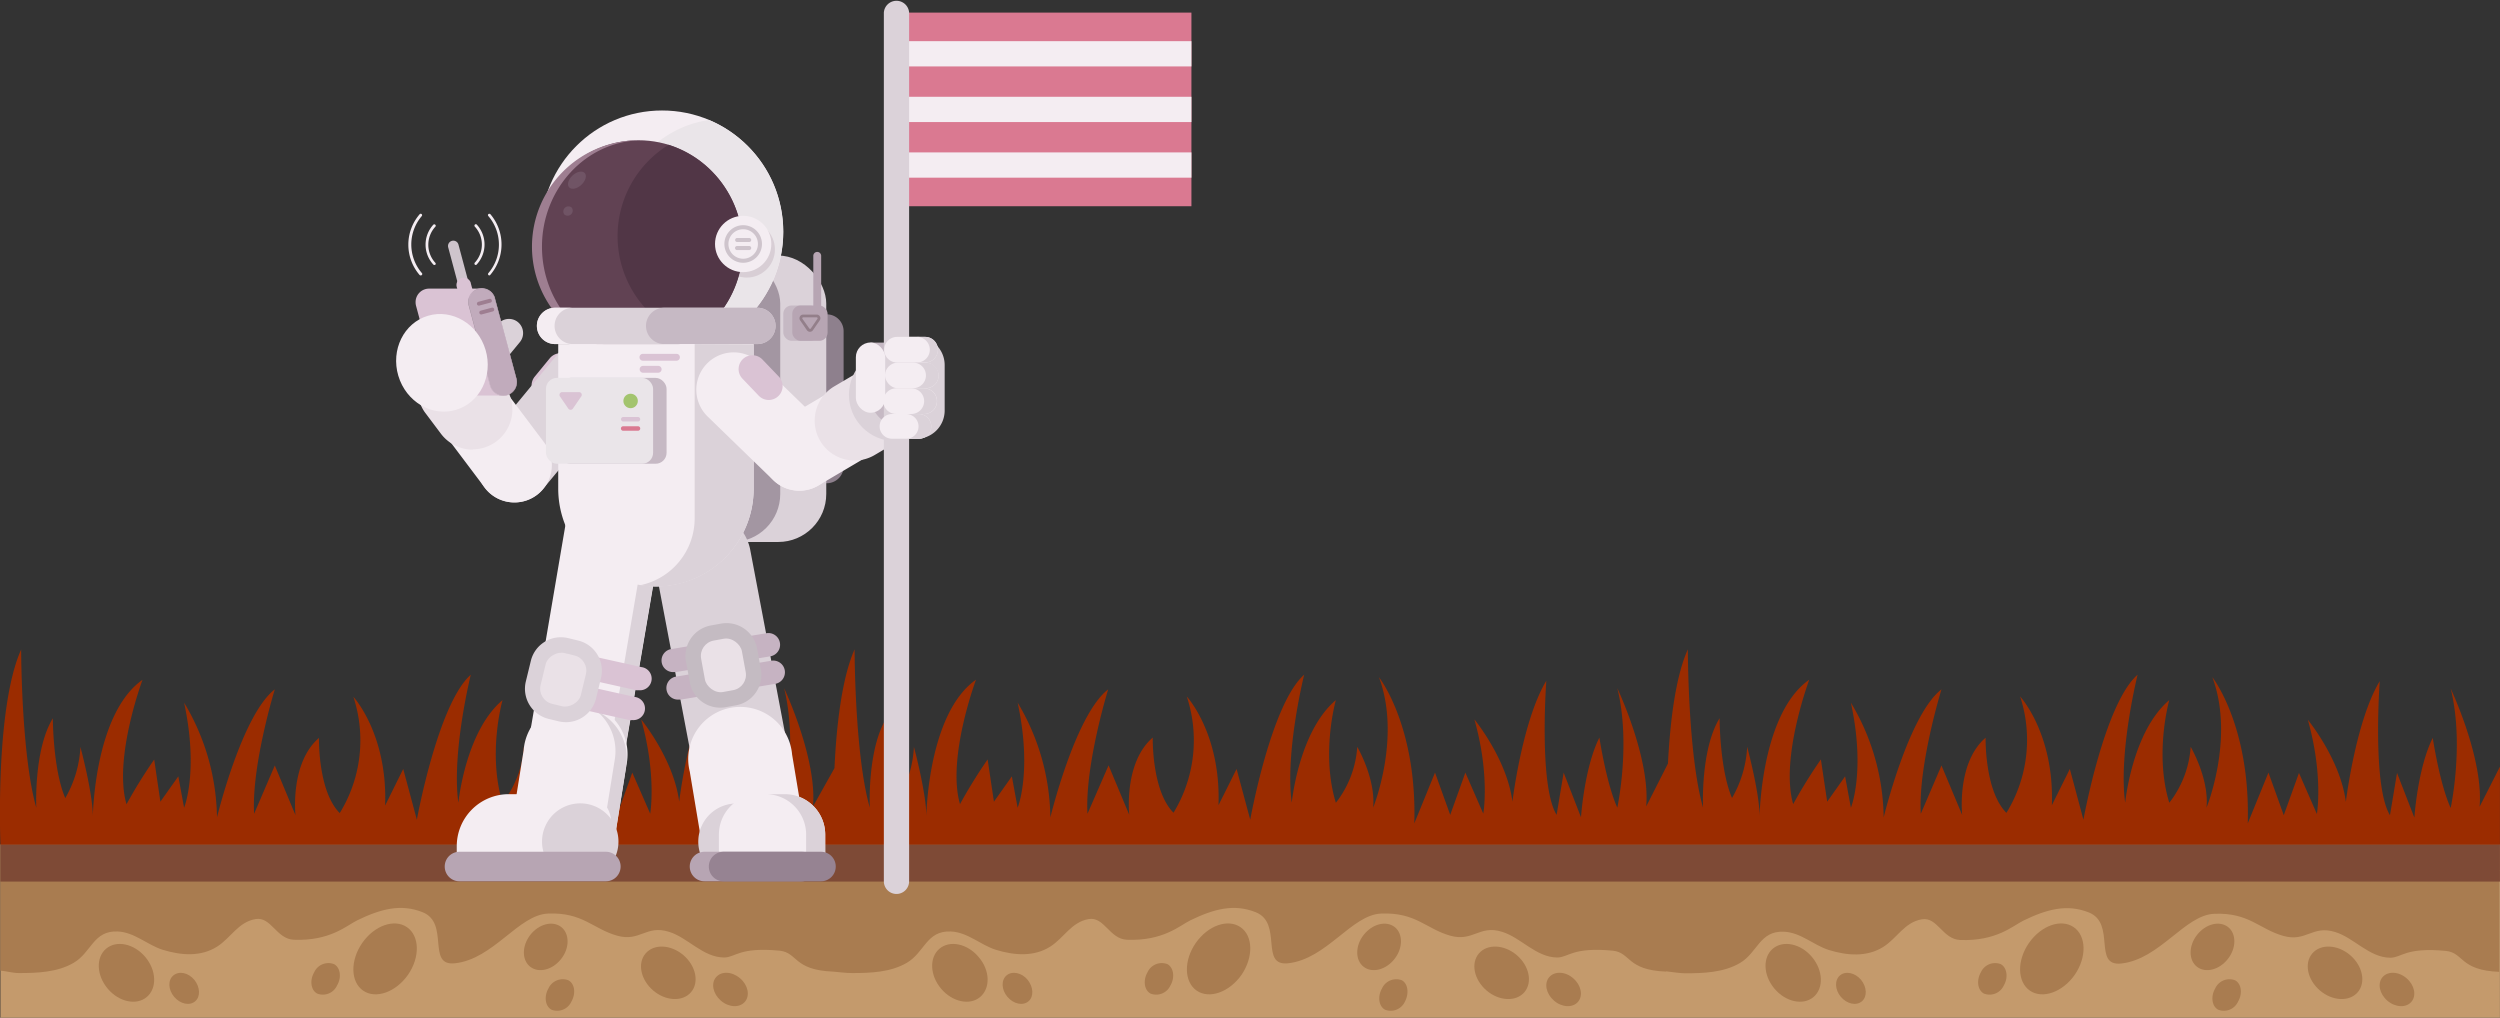 <svg xmlns="http://www.w3.org/2000/svg" viewBox="0 0 432.4 176.03"><rect x="0" y="0" width="432.4" height="176.03" fill="#333333" stroke="none"/><defs><style>.cls-1{fill:#c49a6c;}.cls-2{fill:#a97c50;}.cls-3{fill:#8dc63f;}.cls-4{fill:#7e4a36;}.cls-5{fill:#9b2c00;}.cls-6{fill:#da7991;}.cls-7{fill:#f4edf2;}.cls-8{fill:#8e808d;}.cls-9{fill:#dbd2d9;}.cls-10{fill:#a396a2;}.cls-11{fill:#c6b9c4;}.cls-12{fill:#b7a5b3;}.cls-13{fill:#937f8a;}.cls-14{fill:#dac3d4;}.cls-15{fill:#ddd4db;}.cls-16{fill:#eae5e9;}.cls-17{fill:#d8ced5;}.cls-18{fill:#614253;}.cls-19{fill:#9e7e91;}.cls-20{fill:#513646;}.cls-21{fill:#cec4cc;}.cls-22{fill:#705465;}.cls-23{fill:#eae1e7;}.cls-24{fill:#c1abbc;}.cls-25{fill:#a3c46e;}.cls-26{fill:#968392;}.cls-27{fill:#c6b3c2;}.cls-28{fill:#c4bbc2;}</style></defs><title>Layer 1</title><g id="Layer_2" data-name="Layer 2"><g id="Layer_1-2" data-name="Layer 1"><g id="OBJECTS"><polygon class="cls-1" points="144.12 146.04 125.27 146.04 0.07 146.04 0.07 176.03 125.27 176.03 144.12 176.03 432.39 176.03 432.39 146.04 144.12 146.04"/><path class="cls-2" d="M70.57,168.6c-2.1,3-5.57,4.25-7.76,2.74s-2.26-5.2-.17-8.23,5.57-4.26,7.76-2.74S72.67,165.57,70.57,168.6Z"/><path class="cls-2" d="M25.13,165.52c1.94,2.31,2.06,5.4.26,6.92s-4.83.86-6.77-1.45-2.06-5.4-.26-6.91S23.18,163.21,25.13,165.52Z"/><path class="cls-2" d="M33.61,169.47c1,1.24,1.11,2.9.14,3.72s-2.59.46-3.63-.78S29,169.51,30,168.7,32.57,168.23,33.61,169.47Z"/><path class="cls-2" d="M58.3,170.44a2.7,2.7,0,0,1-3.44,1.41c-1.09-.59-1.33-2.27-.52-3.68a2.7,2.7,0,0,1,3.44-1.41C58.88,167.35,59.11,169.08,58.3,170.44Z"/><path class="cls-2" d="M98.83,173.23a2.7,2.7,0,0,1-3.44,1.41c-1.09-.59-1.33-2.28-.53-3.68a2.72,2.72,0,0,1,3.45-1.41C99.41,170.14,99.63,171.82,98.83,173.23Z"/><path class="cls-2" d="M97.06,165.85c-1.47,1.9-3.86,2.51-5.34,1.37s-1.48-3.62,0-5.52,3.86-2.51,5.34-1.37S98.54,164,97.06,165.85Z"/><path class="cls-2" d="M118.2,165.2c2.17,1.85,2.77,4.72,1.32,6.41s-4.37,1.56-6.54-.29-2.77-4.72-1.32-6.41S116,163.34,118.2,165.2Z"/><path class="cls-2" d="M128,169.2c1.38,1.17,1.76,3,.84,4.07s-2.77,1-4.15-.19-1.76-3-.84-4.07S126.58,168,128,169.2Z"/><polygon class="cls-3" points="144.12 150.62 144.13 150.62 144.12 150.44 144.12 150.62"/><path class="cls-2" d="M214.74,168.6c-2.1,3-5.57,4.25-7.76,2.74s-2.27-5.2-.17-8.23,5.57-4.26,7.76-2.74S216.8,165.57,214.74,168.6Z"/><path class="cls-2" d="M169.26,165.52c2,2.31,2.06,5.4.27,6.92s-4.83.86-6.77-1.45-2.06-5.4-.26-6.91S167.32,163.21,169.26,165.52Z"/><path class="cls-2" d="M177.74,169.47c1,1.24,1.11,2.9.14,3.72s-2.59.46-3.64-.78-1.1-2.9-.14-3.71S176.74,168.23,177.74,169.47Z"/><path class="cls-2" d="M202.44,170.44a2.7,2.7,0,0,1-3.44,1.41c-1.09-.59-1.33-2.27-.53-3.68a2.71,2.71,0,0,1,3.45-1.41C203,167.35,203.24,169.08,202.44,170.44Z"/><path class="cls-2" d="M243,173.23a2.7,2.7,0,0,1-3.44,1.41c-1.09-.59-1.33-2.28-.53-3.68a2.71,2.71,0,0,1,3.44-1.41C243.53,170.14,243.74,171.82,243,173.23Z"/><path class="cls-2" d="M241.2,165.85c-1.47,1.9-3.86,2.51-5.34,1.37s-1.49-3.62,0-5.52,3.87-2.51,5.35-1.37S242.67,164,241.2,165.85Z"/><path class="cls-2" d="M262.34,165.2c2.17,1.85,2.76,4.72,1.32,6.41s-4.37,1.56-6.54-.29-2.77-4.72-1.33-6.41S260.16,163.34,262.34,165.2Z"/><path class="cls-2" d="M272.1,169.2c1.38,1.17,1.75,3,.84,4.07s-2.77,1-4.15-.19-1.76-3-.84-4.07S270.74,168,272.1,169.2Z"/><polygon class="cls-3" points="288.25 150.62 288.26 150.62 288.25 150.44 288.25 150.62"/><path class="cls-2" d="M288.25,146.08H.07v21.8c1,.08,2.12.42,3.19.42,3.17,0,6.64-.12,9.46-1.76,3.11-1.8,3.41-5.62,7.64-5.43,2.89.12,5.1,2.31,7.76,3.16,3.25,1,6.61,1.23,9.41-.53,2.38-1.5,3.67-4.27,6.68-4.78,2.7-.45,3.58,3.46,6.63,3.58,6.25.24,9.1-2.45,10.92-3.35,4.11-2,7.58-2.9,11.32-1.42,4.76,1.89.63,9.37,5.6,8.84,6.68-.72,11-8.4,16.11-8.6,6-.24,7.74,2.63,11.93,3.82,4,1.13,5-1.92,9-.66,3.25,1,5.85,4.4,9.5,4.44,2,0,2.57-1.85,9.64-1.18,3.15.36,2.36,3.35,9.22,3.62,1,.08,2.21.25,3.28.25,3.17,0,6.64-.12,9.46-1.76,3.11-1.8,3.41-5.62,7.64-5.43,2.89.12,5.1,2.31,7.76,3.16,3.25,1,6.61,1.23,9.41-.53,2.38-1.5,3.67-4.27,6.68-4.78,2.7-.45,3.58,3.46,6.62,3.58,6.26.24,9.11-2.45,10.93-3.35,4.11-2,7.58-2.9,11.31-1.42,4.77,1.89.64,9.37,5.61,8.84,6.68-.72,11-8.4,16.1-8.6,6-.24,7.75,2.63,11.93,3.82,4,1.13,5.05-1.92,9-.66,3.26,1,5.86,4.4,9.51,4.44,2,0,2.57-1.85,9.64-1.18,3.15.36,2.35,3.35,9.21,3.62V168c1.11.14,2.51.34,3.28.34,3.17,0,6.65-.12,9.46-1.76,3.11-1.8,3.41-5.62,7.64-5.43,2.9.12,5.1,2.31,7.76,3.16,3.26,1,6.61,1.23,9.42-.53,2.38-1.5,3.67-4.27,6.68-4.78,2.7-.45,3.57,3.46,6.62,3.58,6.26.24,9.11-2.45,10.93-3.35,4.11-2,7.58-2.9,11.31-1.42,4.77,1.89.64,9.37,5.61,8.84,6.68-.72,11-8.4,16.1-8.6,6-.24,7.75,2.63,11.93,3.82,4,1.13,5-1.92,9-.66,3.26,1,5.86,4.4,9.5,4.44,2,0,2.57-1.85,9.65-1.18,3.14.36,2.35,3.35,9.21,3.62v-22Z"/><rect class="cls-4" x="0.07" y="146.04" width="432.32" height="6.44"/><path class="cls-2" d="M358.85,168.6c-2.1,3-5.57,4.25-7.76,2.74s-2.27-5.2-.17-8.23,5.57-4.26,7.76-2.74S360.94,165.57,358.85,168.6Z"/><path class="cls-2" d="M313.4,165.52c1.94,2.31,2.06,5.4.27,6.92s-4.83.86-6.77-1.45-2.06-5.4-.27-6.91S311.46,163.21,313.4,165.52Z"/><path class="cls-2" d="M321.89,169.47c1,1.24,1.11,2.9.14,3.72s-2.59.46-3.64-.78-1.1-2.9-.14-3.71S320.84,168.23,321.89,169.47Z"/><path class="cls-2" d="M346.58,170.44a2.7,2.7,0,0,1-3.44,1.41c-1.09-.59-1.33-2.27-.53-3.68a2.7,2.7,0,0,1,3.44-1.41C347.14,167.35,347.38,169.08,346.58,170.44Z"/><path class="cls-2" d="M387.1,173.23a2.7,2.7,0,0,1-3.44,1.41c-1.1-.59-1.32-2.28-.52-3.68a2.71,2.71,0,0,1,3.44-1.41C387.67,170.14,387.91,171.82,387.1,173.23Z"/><path class="cls-2" d="M385.34,165.85c-1.47,1.9-3.86,2.51-5.34,1.37s-1.49-3.62,0-5.52,3.86-2.51,5.35-1.37S386.81,164,385.34,165.85Z"/><path class="cls-2" d="M406.48,165.2c2.17,1.85,2.76,4.72,1.32,6.41s-4.37,1.56-6.54-.29-2.77-4.72-1.33-6.41S404.3,163.34,406.48,165.2Z"/><path class="cls-2" d="M416.24,169.2c1.38,1.17,1.75,3,.84,4.07s-2.78,1-4.16-.19-1.75-3-.84-4.07S414.86,168,416.24,169.2Z"/><polygon class="cls-3" points="432.39 150.62 432.4 150.62 432.39 150.44 432.39 150.62"/><path class="cls-5" d="M432.39,132.6v13.48H.08s-1-23.51,3.58-33.75c0,0,0,18.18,2.62,27.38,0,0-.48-10,2.86-15.47,0,0,0,8.78,2.15,13.8a19.58,19.58,0,0,0,2.62-8.85s2.15,8,2.15,12c0,0,.24-17.76,8.59-23.61,0,0-5.07,13.58-2.77,21.52a86.46,86.46,0,0,1,4.79-7.73l1.07,7.29,3.1-4.38,1,5.43s2.57-6.27,0-18.18a39.53,39.53,0,0,1,5.69,19.85s4.3-17.76,10-22.15c0,0-4.05,13.17-3.58,21.52l3.58-8.35L51.11,141s-1-9,4.06-13.37c0,0-.21,9.19,3.59,13a24,24,0,0,0,2.36-20.11s5.94,6.42,5.49,18.81L69.74,133l2.36,8.78s3.64-20.06,9.33-25.08c0,0-3.34,13.38-2.15,22.15,0,0,1.2-12.33,7.64-17.76,0,0-2.63,9.19,0,17.76a17.59,17.59,0,0,0,3.69-9.68s3.23,5.5,2.75,10.52c0,0,4.92-12.12,1-22.57,0,0,6.6,8.36,6.13,25.29l3.57-8.78,2.68,7.31,2.62-7.31,3.1,7.1s1.15-6.68-1.57-16.3c0,0,5.63,6.84,6.58,14.21,0,0,1.7-14,5.86-20.89,0,0-1.32,18.11,1.78,23.19l1.22-7.31,3,7.73s.56-8.57,3.18-13.79c0,0,1.2,7.94,3.11,12.12,0,0,2.38-11.06,0-20.66.32.68,5.69,12.34,5,20.45l3.71-6.62c.33-7.12,1.23-15.46,3.48-20.55,0,0,0,18.18,2.63,27.38,0,0-.48-10,2.86-15.47,0,0,0,8.78,2.15,13.8a19.58,19.58,0,0,0,2.62-8.85s2.15,8,2.15,12c0,0,.24-17.76,8.59-23.61,0,0-5.07,13.58-2.77,21.52a88.72,88.72,0,0,1,4.78-7.73l1.09,7.31,3.1-4.38,1,5.43s2.57-6.27,0-18.18a39.5,39.5,0,0,1,5.66,19.85s4.29-17.76,10-22.15c0,0-4.06,13.17-3.58,21.52l3.65-8.37,3.58,8.56s-1-9,4.06-13.37c0,0-.21,9.19,3.59,13a24.07,24.07,0,0,0,2.29-20.11s5.93,6.42,5.49,18.81l3.13-6.27,2.36,8.78s3.6-20.06,9.33-25.08c0,0-3.34,13.38-2.15,22.15,0,0,1.19-12.33,7.63-17.76,0,0-2.62,9.19,0,17.76a17.53,17.53,0,0,0,3.7-9.68s3.22,5.5,2.75,10.52c0,0,4.92-12.12,1-22.57,0,0,6.6,8.36,6.12,25.29l3.58-8.78,2.63,7.31,2.62-7.31,3.1,7.1s1.19-6.67-1.54-16.3c0,0,5.63,6.84,6.58,14.21,0,0,1.7-14,5.86-20.89,0,0-1.33,18.11,1.78,23.19l1.22-7.31,3,7.73s.56-8.57,3.18-13.79c0,0,1.2,7.94,3.1,12.12,0,0,2.39-11.06,0-20.66.32.68,5.7,12.34,5,20.45l3.76-7.42c.36-7,1.25-14.86,3.44-19.75,0,0,0,18.18,2.63,27.38,0,0-.48-10,2.86-15.47,0,0,0,8.78,2.15,13.8a19.58,19.58,0,0,0,2.62-8.85s2.15,8,2.15,12c0,0,.24-17.76,8.59-23.61,0,0-5.07,13.58-2.78,21.52a86.46,86.46,0,0,1,4.79-7.73l1.09,7.31,3.1-4.38,1,5.43s2.58-6.27,0-18.18a39.41,39.41,0,0,1,5.67,19.85s4.29-17.76,10-22.15c0,0-4.06,13.17-3.58,21.52l3.58-8.35,3.58,8.56s-1-9,4.05-13.37c0,0-.2,9.19,3.6,13a24.09,24.09,0,0,0,2.37-20.13s5.93,6.42,5.49,18.81L358,133l2.35,8.78s3.61-20.06,9.37-25.08c0,0-3.34,13.38-2.15,22.15,0,0,1.19-12.33,7.63-17.76,0,0-2.62,9.19,0,17.76a17.68,17.68,0,0,0,3.7-9.68s3.22,5.5,2.74,10.52c0,0,4.93-12.12,1-22.57,0,0,6.61,8.36,6.13,25.29l3.58-8.78L395,141l2.63-7.31,3.1,7.1s1.15-6.68-1.57-16.3c0,0,5.63,6.84,6.58,14.21,0,0,1.69-14,5.86-20.89,0,0-1.33,18.11,1.77,23.19l1.22-7.31,3,7.73s.56-8.57,3.18-13.79c0,0,1.19,7.94,3.1,12.12,0,0,2.39-11.06,0-20.66.32.68,5.7,12.34,5,20.45Z"/></g><g id="Layer_1-2-2" data-name="Layer 1-2"><rect class="cls-6" x="155.05" y="2.18" width="51.02" height="33.49"/><rect class="cls-7" x="155.05" y="7.12" width="51.02" height="4.37"/><rect class="cls-7" x="155.05" y="16.74" width="51.02" height="4.37"/><rect class="cls-7" x="155.05" y="26.36" width="51.02" height="4.37"/><path class="cls-8" d="M138.29,54.37H143a2.91,2.91,0,0,1,2.91,2.91V80.66A2.91,2.91,0,0,1,143,83.58h-4.66V54.37Z"/><rect class="cls-9" x="113.31" y="44.2" width="29.6" height="49.54" rx="8.3"/><rect class="cls-10" x="105.35" y="44.2" width="29.6" height="49.54" rx="8.3"/><rect class="cls-11" x="135.48" y="52.84" width="6.11" height="6.11" rx="1.43"/><path class="cls-12" d="M141.35,54.25a.68.68,0,0,1-.68-.68V44.25a.68.68,0,0,1,1.36,0h0v9.32A.69.69,0,0,1,141.35,54.25Z"/><rect class="cls-12" x="137.03" y="52.84" width="6.11" height="6.11" rx="1.43"/><path class="cls-13" d="M140.09,57.39a.66.66,0,0,1-.53-.28l-1.17-1.7h0a.65.65,0,0,1,.16-.89.7.7,0,0,1,.37-.11h2.34a.64.64,0,0,1,.64.63.63.63,0,0,1-.12.37l-1.17,1.7A.64.64,0,0,1,140.09,57.39Zm-1.17-2.5a.16.16,0,0,0-.14.08.18.18,0,0,0,0,.16h0L140,56.84a.17.17,0,0,0,.22,0l0,0,1.17-1.71a.14.14,0,0,0,0-.16.14.14,0,0,0-.13-.08Z"/><path class="cls-7" d="M97.66,149.72A8.36,8.36,0,0,1,89.42,140L97.8,90.79a8.35,8.35,0,1,1,16.49,2.61l0,.19-8.38,49.18A8.35,8.35,0,0,1,97.66,149.72Z"/><path class="cls-9" d="M108.45,84.2a8.33,8.33,0,0,1,3.33,8.16l-8.38,49.19a8.34,8.34,0,0,1-10.65,6.58,8.34,8.34,0,0,0,13.12-5.35h0l8.38-49.18A8.35,8.35,0,0,0,108.45,84.2Z"/><path class="cls-9" d="M130.39,151.57a8.34,8.34,0,0,1-8.19-6.79L113.32,98a8.35,8.35,0,0,1,16.4-3.11h0l8.88,46.81a8.34,8.34,0,0,1-6.66,9.75,8.06,8.06,0,0,1-1.55.15Z"/><path class="cls-14" d="M98.48,61.64h0a2.41,2.41,0,0,0-3.4.34h0l-2.59,3.16a2.42,2.42,0,0,0,.34,3.4h0a2.42,2.42,0,0,0,3.4-.34L98.82,65A2.41,2.41,0,0,0,98.48,61.64Z"/><path class="cls-15" d="M89,86.9a6.45,6.45,0,0,1-5-10.57L96.49,61.19a6.46,6.46,0,0,1,10,8.23L93.93,84.56A6.44,6.44,0,0,1,89,86.9Z"/><circle class="cls-7" cx="114.51" cy="40.08" r="20.97"/><path class="cls-16" d="M122.66,20.75a18.54,18.54,0,0,0,2.67,36.89l.68,0a21,21,0,0,0-3.35-36.87Z"/><circle class="cls-17" cx="129.16" cy="43.14" r="4.87"/><ellipse class="cls-18" cx="110.42" cy="42.66" rx="18.02" ry="18.4"/><path class="cls-19" d="M93.74,42.66c0-10,7.59-18.21,17-18.39h-.34a18.39,18.39,0,0,0,0,36.78h.34C101.33,60.86,93.74,52.7,93.74,42.66Z"/><path class="cls-20" d="M115.64,25.05a18.55,18.55,0,0,0,4,33.44,18.54,18.54,0,0,0-4-33.44Z"/><circle class="cls-7" cx="128.54" cy="42.2" r="4.87"/><path class="cls-21" d="M128.54,45.45a3.25,3.25,0,1,1,3.25-3.25A3.25,3.25,0,0,1,128.54,45.45Zm0-5.8a2.55,2.55,0,1,0,2.55,2.55A2.55,2.55,0,0,0,128.54,39.65Z"/><path class="cls-21" d="M129.58,41.86H127.5a.35.35,0,0,1,0-.7h2.08a.35.35,0,1,1,0,.7Z"/><path class="cls-21" d="M129.58,43.25H127.5a.35.35,0,0,1-.37-.33.35.35,0,0,1,.33-.37h2.12a.35.35,0,0,1,0,.7Z"/><ellipse class="cls-22" cx="99.78" cy="31.17" rx="1.83" ry="1.11" transform="translate(5.24 75.76) rotate(-42.6)"/><path class="cls-22" d="M98.89,35.91a.88.88,0,0,0-1.29,1.18.88.88,0,0,0,1.29-1.18Z"/><path class="cls-9" d="M96,53.23h35a3.13,3.13,0,0,1,3.14,3.14h0A3.14,3.14,0,0,1,131,59.51H96a3.15,3.15,0,0,1-3.14-3.14h0A3.14,3.14,0,0,1,96,53.23Z"/><path class="cls-11" d="M114.87,53.23H131a3.13,3.13,0,0,1,3.14,3.14h0A3.14,3.14,0,0,1,131,59.51H114.87a3.15,3.15,0,0,1-3.14-3.14h0A3.14,3.14,0,0,1,114.87,53.23Z"/><path class="cls-7" d="M95.92,56.37h0a3.13,3.13,0,0,1,3.14-3.14H96a3.14,3.14,0,0,0-3.14,3.14h0A3.15,3.15,0,0,0,96,59.51h3.11A3.14,3.14,0,0,1,95.92,56.37Z"/><path class="cls-7" d="M96.55,59.51h33.8v25a16.89,16.89,0,0,1-16.9,16.9h0a16.9,16.9,0,0,1-16.9-16.9v-25Z"/><path class="cls-9" d="M120.15,59.51V89.66a11.81,11.81,0,0,1-9.48,11.57,17.28,17.28,0,0,0,2.78.23h0a16.9,16.9,0,0,0,16.9-16.9h0v-25Z"/><path class="cls-7" d="M138.23,84.87a6.42,6.42,0,0,1-4.49-1.82l-11.34-11a6.46,6.46,0,0,1,9-9.28l11.34,11a6.46,6.46,0,0,1-4.49,11.1Z"/><path class="cls-7" d="M138.23,84.87a6.46,6.46,0,0,1-3.28-12l12.82-7.57a6.46,6.46,0,1,1,6.56,11.12L141.51,84A6.4,6.4,0,0,1,138.23,84.87Z"/><path class="cls-23" d="M147.81,79.65a6.89,6.89,0,0,1-3.52-12.82l3.26-1.92a6.89,6.89,0,1,1,7,11.86h0l-3.25,1.92A6.82,6.82,0,0,1,147.81,79.65Z"/><circle class="cls-9" cx="154.85" cy="68.28" r="8.02"/><path class="cls-11" d="M150.54,59.26h9.93V73.79h-4.59a5.33,5.33,0,0,1-5.34-5.33h0v-9.2Z"/><path class="cls-9" d="M155.05,154.62a2.19,2.19,0,0,1-2.18-2.19V2.18a2.19,2.19,0,0,1,4.37,0V152.43A2.19,2.19,0,0,1,155.05,154.62Z"/><path class="cls-9" d="M155.82,58.25h2.68a4.89,4.89,0,0,1,4.89,4.89V71a4.89,4.89,0,0,1-4.89,4.89h-2.68V58.25Z"/><path class="cls-7" d="M160,62.7h-4.85a2.22,2.22,0,0,1-2.22-2.21h0a2.22,2.22,0,0,1,2.22-2.22H160a2.21,2.21,0,0,1,2.22,2.21h0A2.21,2.21,0,0,1,160,62.7Z"/><path class="cls-9" d="M160,58.27h-1.4a2.22,2.22,0,0,1,2.22,2.22h0a2.22,2.22,0,0,1-2.22,2.21H160a2.21,2.21,0,0,0,2.22-2.21h0A2.21,2.21,0,0,0,160,58.27Z"/><rect class="cls-7" x="153.07" y="62.72" width="9.28" height="4.44" rx="2.22"/><path class="cls-7" d="M159.83,71.6H155a2.21,2.21,0,0,1-2.22-2.22h0A2.21,2.21,0,0,1,155,67.17h4.85a2.21,2.21,0,0,1,2.22,2.21h0a2.21,2.21,0,0,1-2.22,2.22Z"/><path class="cls-7" d="M158.94,75.88h-4.66a2.14,2.14,0,0,1-2.14-2.13h0a2.14,2.14,0,0,1,2.14-2.14h4.66a2.13,2.13,0,0,1,2.13,2.14h0a2.13,2.13,0,0,1-2.13,2.13Z"/><path class="cls-9" d="M160.14,62.72h-2.21a2.21,2.21,0,0,1,2.22,2.21h0a2.21,2.21,0,0,1-2.22,2.21h2.21a2.21,2.21,0,0,0,2.21-2.21h0A2.21,2.21,0,0,0,160.14,62.72Z"/><path class="cls-9" d="M159.83,67.17h-2.21a2.21,2.21,0,0,1,2.22,2.21h0a2.21,2.21,0,0,1-2.22,2.22h2.21a2.21,2.21,0,0,0,2.22-2.21h0a2.21,2.21,0,0,0-2.22-2.21Z"/><path class="cls-9" d="M158.94,71.62h-2.21a2.13,2.13,0,0,1,2.14,2.13h0a2.14,2.14,0,0,1-2.14,2.14h2.21a2.13,2.13,0,0,0,2.13-2.14h0A2.13,2.13,0,0,0,158.94,71.62Z"/><rect class="cls-7" x="148.03" y="59.24" width="5.07" height="12.15" rx="2.54"/><path class="cls-7" d="M89,86.9a6.43,6.43,0,0,1-5.17-2.57L73.8,71a6.46,6.46,0,1,1,10.32-7.76h0l10,13.29A6.45,6.45,0,0,1,89,86.9Z"/><path class="cls-23" d="M81.77,77.77A6.91,6.91,0,0,1,76.25,75l-2.8-3.73a6.89,6.89,0,0,1,11-8.28h0l2.81,3.73a6.89,6.89,0,0,1-5.5,11Z"/><path class="cls-9" d="M82.1,64.79h0a2.45,2.45,0,0,1-.33-3.46h0l4.37-5.28a2.45,2.45,0,0,1,3.45-.33h0a2.46,2.46,0,0,1,.32,3.46l-4.36,5.29a2.46,2.46,0,0,1-3.46.32Z"/><path class="cls-21" d="M80.51,51.32a.92.92,0,0,1-.89-.68l-2.09-7.82a.92.92,0,1,1,1.77-.5v0l2.09,7.83a.92.92,0,0,1-.65,1.13,1,1,0,0,1-.24,0Z"/><path class="cls-14" d="M80.51,51.66a1.26,1.26,0,0,1-1.22-.93L79,49.64a1.26,1.26,0,0,1,2.43-.7V49l.29,1.08a1.26,1.26,0,0,1-.89,1.55,1.24,1.24,0,0,1-.33,0Z"/><path class="cls-24" d="M87.66,68.34A2.33,2.33,0,0,1,84.8,66.7h0L81.1,52.87a2.33,2.33,0,1,1,4.5-1.21l3.71,13.82a2.34,2.34,0,0,1-1.64,2.86Z"/><path class="cls-14" d="M84.8,66.69,81.1,52.87A2.33,2.33,0,0,1,82.75,50a2.47,2.47,0,0,1,.6-.08H74.21a2.33,2.33,0,0,0-2.33,2.34,2.46,2.46,0,0,0,.07.6l3.71,13.82a2.32,2.32,0,0,0,2.25,1.73h9.14A2.33,2.33,0,0,1,84.8,66.69Z"/><path class="cls-24" d="M87.05,68.47a2.39,2.39,0,0,1-2.3-1.77l-3.7-13.82a2.38,2.38,0,1,1,4.58-1.32s0,.06,0,.09l3.7,13.82a2.38,2.38,0,0,1-1.68,2.92h0A2.57,2.57,0,0,1,87.05,68.47ZM83.35,50a2,2,0,0,0-.59.08,2.28,2.28,0,0,0-1.62,2.79l3.71,13.83a2.27,2.27,0,0,0,2.79,1.61h0a2.27,2.27,0,0,0,1.61-2.79l-3.7-13.83A2.28,2.28,0,0,0,83.35,50Z"/><path class="cls-7" d="M72.76,47.64a.27.27,0,0,1-.19-.08,8.05,8.05,0,0,1,0-10.49.24.24,0,0,1,.39.29l0,0a7.58,7.58,0,0,0,0,9.86.23.23,0,0,1,0,.34A.22.22,0,0,1,72.76,47.64Z"/><path class="cls-7" d="M84.65,47.64a.24.24,0,0,1-.18-.4,7.58,7.58,0,0,0,0-9.86.23.23,0,0,1,0-.34.25.25,0,0,1,.34,0h0a8.08,8.08,0,0,1,0,10.49A.27.27,0,0,1,84.65,47.64Z"/><path class="cls-7" d="M75.12,45.83a.25.25,0,0,1-.18-.08,5.1,5.1,0,0,1,0-6.88.25.25,0,0,1,.35,0,.24.24,0,0,1,0,.35,4.62,4.62,0,0,0,0,6.23.24.24,0,0,1,0,.34A.27.27,0,0,1,75.12,45.83Z"/><path class="cls-7" d="M82.29,45.83a.23.23,0,0,1-.16-.06.25.25,0,0,1,0-.35,4.59,4.59,0,0,0,0-6.22.25.25,0,0,1,0-.35.24.24,0,0,1,.34,0h0a5.1,5.1,0,0,1,0,6.88A.25.25,0,0,1,82.29,45.83Z"/><rect class="cls-11" x="96.76" y="65.36" width="18.53" height="14.85" rx="1.89"/><rect class="cls-16" x="94.43" y="65.36" width="18.53" height="14.85" rx="1.89"/><circle class="cls-25" cx="109.07" cy="69.35" r="1.25"/><path class="cls-14" d="M110.4,72.13h-2.66a.39.39,0,0,0,0,.77h2.66a.39.39,0,0,0,0-.77Z"/><path class="cls-6" d="M110.4,73.73h-2.66a.38.38,0,0,0-.34.43.38.38,0,0,0,.34.34h2.66a.39.39,0,0,0,.33-.44A.38.38,0,0,0,110.4,73.73Z"/><path class="cls-14" d="M96.85,68.57l1.44,2.1a.48.48,0,0,0,.68.12.46.46,0,0,0,.12-.12l1.44-2.1a.47.47,0,0,0-.4-.75H97.25a.47.47,0,0,0-.48.48A.43.43,0,0,0,96.85,68.57Z"/><path class="cls-14" d="M117,62.39h-5.8a.59.59,0,0,1-.59-.6h0a.58.58,0,0,1,.59-.59H117a.58.58,0,0,1,.59.59h0A.59.59,0,0,1,117,62.39Z"/><path class="cls-14" d="M113.83,64.47h-2.6a.59.59,0,0,1-.59-.6h0a.58.58,0,0,1,.59-.59h2.6a.59.59,0,0,1,.6.59h0A.6.6,0,0,1,113.83,64.47Z"/><ellipse class="cls-7" cx="76.44" cy="62.75" rx="7.87" ry="8.49" transform="translate(-14.69 24.33) rotate(-16.52)"/><path class="cls-19" d="M84.82,52.34l-1.91.51a.33.33,0,0,1-.41-.23h0a.34.34,0,0,1,.24-.42h0l1.91-.51a.33.33,0,0,1,.41.24h0a.33.33,0,0,1-.24.41Z"/><path class="cls-19" d="M85.23,53.87l-1.91.51a.33.33,0,0,1-.41-.24h0a.33.33,0,0,1,.24-.41l1.91-.51a.33.33,0,0,1,.41.23h0a.34.34,0,0,1-.24.42Z"/><path class="cls-14" d="M128.49,62.11h0a2.39,2.39,0,0,0-.07,3.39l2.81,2.94a2.39,2.39,0,0,0,3.39.07h0a2.39,2.39,0,0,0,.07-3.39h0l-2.81-2.93a2.4,2.4,0,0,0-3.39-.08Z"/><path class="cls-7" d="M97.6,151.66a9.73,9.73,0,0,1-1.43-.11,9,9,0,0,1-7.44-10.29l1.84-11.5a9,9,0,1,1,17.74,2.73s0,.07,0,.11l-1.85,11.51A9,9,0,0,1,97.6,151.66Z"/><path class="cls-9" d="M103.22,123a9,9,0,0,1,3.12,8.32l-1.85,11.5a9,9,0,0,1-8.85,7.56,9.17,9.17,0,0,1-3.79-.83,8.93,8.93,0,0,0,4.32,2,8.73,8.73,0,0,0,1.44.11,9,9,0,0,0,8.84-7.55l1.84-11.51A9,9,0,0,0,103.22,123Z"/><path class="cls-7" d="M88,137.36h12.9a4.79,4.79,0,0,1,4.79,4.8v7.45H79v-3.19a9,9,0,0,1,9-9.06Z"/><path class="cls-9" d="M106.29,148.48a6.61,6.61,0,1,0-11.86,0Z"/><path class="cls-12" d="M104.79,147.32H79.48a2.55,2.55,0,0,0-2.56,2.56h0a2.55,2.55,0,0,0,2.56,2.55h25.31a2.55,2.55,0,0,0,2.55-2.55h0a2.55,2.55,0,0,0-2.55-2.56Z"/><path class="cls-7" d="M129.93,151.66a9,9,0,0,1-8.84-7.5l-1.79-10.72A9,9,0,1,1,137,130.49l1.79,10.72a9,9,0,0,1-7.39,10.33A9.14,9.14,0,0,1,129.93,151.66Z"/><path class="cls-9" d="M133.3,148.48a6.6,6.6,0,1,0-11.85,0Z"/><path class="cls-7" d="M131.38,137.36h4.35a7,7,0,0,1,7,7v5.2H124.34v-5.2a7,7,0,0,1,7-7Z"/><path class="cls-9" d="M135.73,137.36h-3.3a7,7,0,0,1,7,7v5.2h3.3v-5.2A7,7,0,0,0,135.73,137.36Z"/><path class="cls-12" d="M138.66,147.32h-16.8a2.55,2.55,0,0,0-2.56,2.56h0a2.55,2.55,0,0,0,2.56,2.55h16.8a2.56,2.56,0,0,0,2.56-2.55h0A2.56,2.56,0,0,0,138.66,147.32Z"/><path class="cls-26" d="M142,147.32H125.15a2.55,2.55,0,0,0-2.55,2.56h0a2.55,2.55,0,0,0,2.55,2.55H142a2.55,2.55,0,0,0,2.55-2.55h0A2.55,2.55,0,0,0,142,147.32Z"/><path class="cls-14" d="M110.48,119.38a2.3,2.3,0,0,1-.45,0l-9.33-2.08a2,2,0,0,1,.89-4l9.33,2.08a2,2,0,0,1-.44,4Z"/><path class="cls-14" d="M109.32,124.55a2.12,2.12,0,0,1-.44,0l-9.33-2.09a2,2,0,1,1,.89-4l9.33,2.08a2,2,0,0,1-.45,4Z"/><path class="cls-9" d="M100,110.79l-1.72-.42a5.44,5.44,0,0,0-1.27-.15,5.33,5.33,0,0,0-5.2,4.1l-.86,3.54a5.36,5.36,0,0,0,3.94,6.48h0l1.73.42a5.36,5.36,0,0,0,1.26.15h0a5.36,5.36,0,0,0,5.21-4.1l.86-3.55A5.36,5.36,0,0,0,100,110.79Z"/><rect class="cls-23" x="92.9" y="113.97" width="9.04" height="7.17" rx="2.69" transform="translate(-39.77 184.55) rotate(-76.38)"/><path class="cls-27" d="M116.59,116.24a2,2,0,0,1-.33-4l16.3-2.72a2,2,0,1,1,.67,4l-16.3,2.72A1.87,1.87,0,0,1,116.59,116.24Z"/><path class="cls-27" d="M117.43,121a2,2,0,0,1-.33-4l16.3-2.72a2,2,0,1,1,.67,4h0l-16.3,2.72A2,2,0,0,1,117.43,121Z"/><path class="cls-28" d="M124.7,107.86l-1.75.32a5.35,5.35,0,0,0-4.3,6.24h0l.66,3.59a5.34,5.34,0,0,0,6.23,4.3h0l1.75-.32a5.21,5.21,0,0,0,1.22-.37h0a5.36,5.36,0,0,0,3.09-5.86l-.66-3.59A5.37,5.37,0,0,0,124.7,107.86Z"/><rect class="cls-23" x="121.54" y="110.56" width="7.17" height="9.04" rx="2.69" transform="translate(-18.69 24.43) rotate(-10.38)"/></g></g></g></svg>